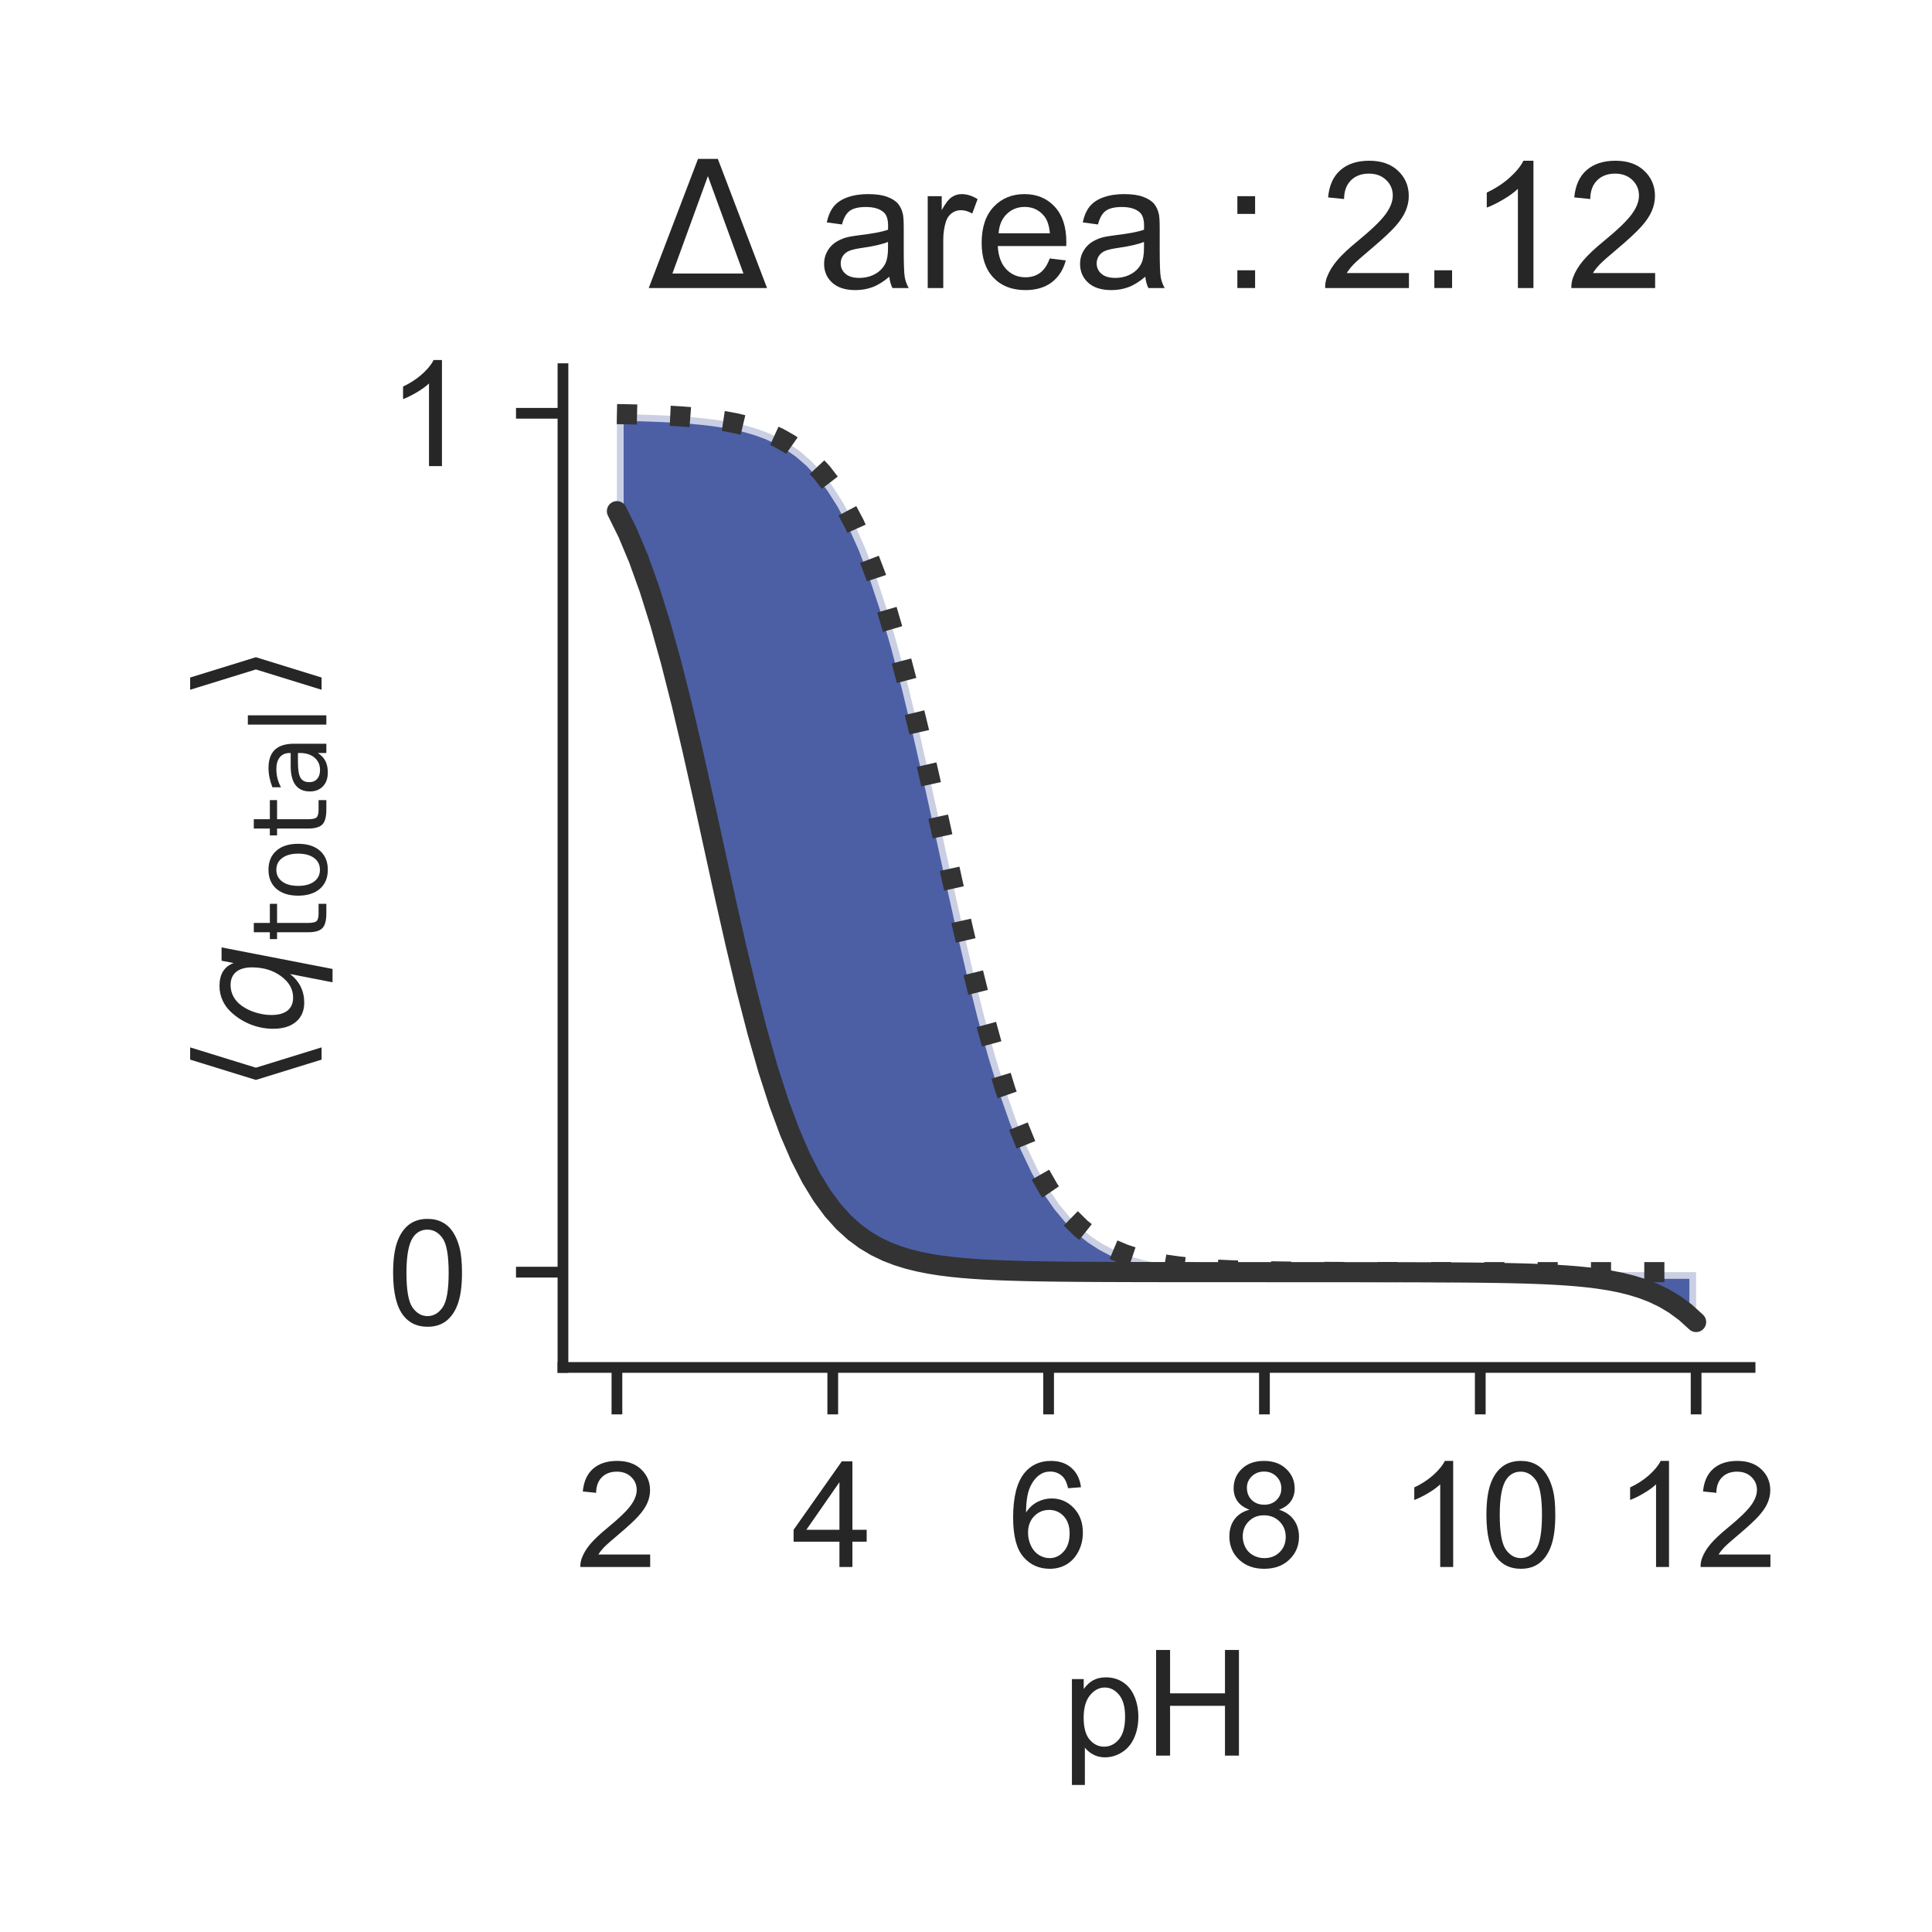 <?xml version="1.0" encoding="utf-8" standalone="no"?>
<!DOCTYPE svg PUBLIC "-//W3C//DTD SVG 1.1//EN"
  "http://www.w3.org/Graphics/SVG/1.1/DTD/svg11.dtd">
<!-- Created with matplotlib (http://matplotlib.org/) -->
<svg height="144pt" version="1.1" viewBox="0 0 144 144" width="144pt" xmlns="http://www.w3.org/2000/svg" xmlns:xlink="http://www.w3.org/1999/xlink">
 <defs>
  <style type="text/css">
*{stroke-linecap:butt;stroke-linejoin:round;}
  </style>
 </defs>
 <g id="figure_1">
  <g id="patch_1">
   <path d="M 0 144 
L 144 144 
L 144 0 
L 0 0 
z
" style="fill:#ffffff;"/>
  </g>
  <g id="axes_1">
   <g id="patch_2">
    <path d="M 41.96 101.92 
L 130.44 101.92 
L 130.44 27.48 
L 41.96 27.48 
z
" style="fill:#ffffff;"/>
   </g>
   <g id="matplotlib.axis_1">
    <g id="xtick_1">
     <g id="line2d_1">
      <defs>
       <path d="M 0 0 
L 0 3.5 
" id="mc3960af065" style="stroke:#262626;stroke-width:0.8;"/>
      </defs>
      <g>
       <use style="fill:#262626;stroke:#262626;stroke-width:0.8;" x="45.982" xlink:href="#mc3960af065" y="101.92"/>
      </g>
     </g>
     <g id="text_1">
      <!-- 2 -->
      <defs>
       <path d="M 50.344 8.453 
L 50.344 0 
L 3.031 0 
Q 2.938 3.172 4.047 6.109 
Q 5.859 10.938 9.828 15.625 
Q 13.812 20.312 21.344 26.469 
Q 33.016 36.031 37.109 41.625 
Q 41.219 47.219 41.219 52.203 
Q 41.219 57.422 37.469 61 
Q 33.734 64.594 27.734 64.594 
Q 21.391 64.594 17.578 60.781 
Q 13.766 56.984 13.719 50.25 
L 4.688 51.172 
Q 5.609 61.281 11.656 66.578 
Q 17.719 71.875 27.938 71.875 
Q 38.234 71.875 44.234 66.156 
Q 50.25 60.453 50.25 52 
Q 50.25 47.703 48.484 43.547 
Q 46.734 39.406 42.656 34.812 
Q 38.578 30.219 29.109 22.219 
Q 21.188 15.578 18.938 13.203 
Q 16.703 10.844 15.234 8.453 
z
" id="ArialMT-32"/>
      </defs>
      <g style="fill:#262626;" transform="translate(42.923 116.794)scale(0.11 -0.11)">
       <use xlink:href="#ArialMT-32"/>
      </g>
     </g>
    </g>
    <g id="xtick_2">
     <g id="line2d_2">
      <g>
       <use style="fill:#262626;stroke:#262626;stroke-width:0.8;" x="62.069" xlink:href="#mc3960af065" y="101.92"/>
      </g>
     </g>
     <g id="text_2">
      <!-- 4 -->
      <defs>
       <path d="M 32.328 0 
L 32.328 17.141 
L 1.266 17.141 
L 1.266 25.203 
L 33.938 71.578 
L 41.109 71.578 
L 41.109 25.203 
L 50.781 25.203 
L 50.781 17.141 
L 41.109 17.141 
L 41.109 0 
z
M 32.328 25.203 
L 32.328 57.469 
L 9.906 25.203 
z
" id="ArialMT-34"/>
      </defs>
      <g style="fill:#262626;" transform="translate(59.011 116.794)scale(0.11 -0.11)">
       <use xlink:href="#ArialMT-34"/>
      </g>
     </g>
    </g>
    <g id="xtick_3">
     <g id="line2d_3">
      <g>
       <use style="fill:#262626;stroke:#262626;stroke-width:0.8;" x="78.156" xlink:href="#mc3960af065" y="101.92"/>
      </g>
     </g>
     <g id="text_3">
      <!-- 6 -->
      <defs>
       <path d="M 49.75 54.047 
L 41.016 53.375 
Q 39.844 58.547 37.703 60.891 
Q 34.125 64.656 28.906 64.656 
Q 24.703 64.656 21.531 62.312 
Q 17.391 59.281 14.984 53.469 
Q 12.594 47.656 12.5 36.922 
Q 15.672 41.75 20.266 44.094 
Q 24.859 46.438 29.891 46.438 
Q 38.672 46.438 44.844 39.969 
Q 51.031 33.5 51.031 23.25 
Q 51.031 16.5 48.125 10.719 
Q 45.219 4.938 40.141 1.859 
Q 35.062 -1.219 28.609 -1.219 
Q 17.625 -1.219 10.688 6.859 
Q 3.766 14.938 3.766 33.5 
Q 3.766 54.25 11.422 63.672 
Q 18.109 71.875 29.438 71.875 
Q 37.891 71.875 43.281 67.141 
Q 48.688 62.406 49.75 54.047 
z
M 13.875 23.188 
Q 13.875 18.656 15.797 14.5 
Q 17.719 10.359 21.188 8.172 
Q 24.656 6 28.469 6 
Q 34.031 6 38.031 10.484 
Q 42.047 14.984 42.047 22.703 
Q 42.047 30.125 38.078 34.391 
Q 34.125 38.672 28.125 38.672 
Q 22.172 38.672 18.016 34.391 
Q 13.875 30.125 13.875 23.188 
z
" id="ArialMT-36"/>
      </defs>
      <g style="fill:#262626;" transform="translate(75.098 116.794)scale(0.11 -0.11)">
       <use xlink:href="#ArialMT-36"/>
      </g>
     </g>
    </g>
    <g id="xtick_4">
     <g id="line2d_4">
      <g>
       <use style="fill:#262626;stroke:#262626;stroke-width:0.8;" x="94.244" xlink:href="#mc3960af065" y="101.92"/>
      </g>
     </g>
     <g id="text_4">
      <!-- 8 -->
      <defs>
       <path d="M 17.672 38.812 
Q 12.203 40.828 9.562 44.531 
Q 6.938 48.25 6.938 53.422 
Q 6.938 61.234 12.547 66.547 
Q 18.172 71.875 27.484 71.875 
Q 36.859 71.875 42.578 66.422 
Q 48.297 60.984 48.297 53.172 
Q 48.297 48.188 45.672 44.5 
Q 43.062 40.828 37.75 38.812 
Q 44.344 36.672 47.781 31.875 
Q 51.219 27.094 51.219 20.453 
Q 51.219 11.281 44.719 5.031 
Q 38.234 -1.219 27.641 -1.219 
Q 17.047 -1.219 10.547 5.047 
Q 4.047 11.328 4.047 20.703 
Q 4.047 27.688 7.594 32.391 
Q 11.141 37.109 17.672 38.812 
z
M 15.922 53.719 
Q 15.922 48.641 19.188 45.406 
Q 22.469 42.188 27.688 42.188 
Q 32.766 42.188 36.016 45.375 
Q 39.266 48.578 39.266 53.219 
Q 39.266 58.062 35.906 61.359 
Q 32.562 64.656 27.594 64.656 
Q 22.562 64.656 19.234 61.422 
Q 15.922 58.203 15.922 53.719 
z
M 13.094 20.656 
Q 13.094 16.891 14.875 13.375 
Q 16.656 9.859 20.172 7.922 
Q 23.688 6 27.734 6 
Q 34.031 6 38.125 10.047 
Q 42.234 14.109 42.234 20.359 
Q 42.234 26.703 38.016 30.859 
Q 33.797 35.016 27.438 35.016 
Q 21.234 35.016 17.156 30.906 
Q 13.094 26.812 13.094 20.656 
z
" id="ArialMT-38"/>
      </defs>
      <g style="fill:#262626;" transform="translate(91.185 116.794)scale(0.11 -0.11)">
       <use xlink:href="#ArialMT-38"/>
      </g>
     </g>
    </g>
    <g id="xtick_5">
     <g id="line2d_5">
      <g>
       <use style="fill:#262626;stroke:#262626;stroke-width:0.8;" x="110.331" xlink:href="#mc3960af065" y="101.92"/>
      </g>
     </g>
     <g id="text_5">
      <!-- 10 -->
      <defs>
       <path d="M 37.25 0 
L 28.469 0 
L 28.469 56 
Q 25.297 52.984 20.141 49.953 
Q 14.984 46.922 10.891 45.406 
L 10.891 53.906 
Q 18.266 57.375 23.781 62.297 
Q 29.297 67.234 31.594 71.875 
L 37.25 71.875 
z
" id="ArialMT-31"/>
       <path d="M 4.156 35.297 
Q 4.156 48 6.766 55.734 
Q 9.375 63.484 14.516 67.672 
Q 19.672 71.875 27.484 71.875 
Q 33.25 71.875 37.594 69.547 
Q 41.938 67.234 44.766 62.859 
Q 47.609 58.5 49.219 52.219 
Q 50.828 45.953 50.828 35.297 
Q 50.828 22.703 48.234 14.969 
Q 45.656 7.234 40.5 3 
Q 35.359 -1.219 27.484 -1.219 
Q 17.141 -1.219 11.234 6.203 
Q 4.156 15.141 4.156 35.297 
z
M 13.188 35.297 
Q 13.188 17.672 17.312 11.828 
Q 21.438 6 27.484 6 
Q 33.547 6 37.672 11.859 
Q 41.797 17.719 41.797 35.297 
Q 41.797 52.984 37.672 58.781 
Q 33.547 64.594 27.391 64.594 
Q 21.344 64.594 17.719 59.469 
Q 13.188 52.938 13.188 35.297 
z
" id="ArialMT-30"/>
      </defs>
      <g style="fill:#262626;" transform="translate(104.214 116.794)scale(0.11 -0.11)">
       <use xlink:href="#ArialMT-31"/>
       <use x="55.615" xlink:href="#ArialMT-30"/>
      </g>
     </g>
    </g>
    <g id="xtick_6">
     <g id="line2d_6">
      <g>
       <use style="fill:#262626;stroke:#262626;stroke-width:0.8;" x="126.418" xlink:href="#mc3960af065" y="101.92"/>
      </g>
     </g>
     <g id="text_6">
      <!-- 12 -->
      <g style="fill:#262626;" transform="translate(120.301 116.794)scale(0.11 -0.11)">
       <use xlink:href="#ArialMT-31"/>
       <use x="55.615" xlink:href="#ArialMT-32"/>
      </g>
     </g>
    </g>
    <g id="text_7">
     <!-- pH -->
     <defs>
      <path d="M 6.594 -19.875 
L 6.594 51.859 
L 14.594 51.859 
L 14.594 45.125 
Q 17.438 49.078 21 51.047 
Q 24.562 53.031 29.641 53.031 
Q 36.281 53.031 41.359 49.609 
Q 46.438 46.188 49.016 39.953 
Q 51.609 33.734 51.609 26.312 
Q 51.609 18.359 48.75 11.984 
Q 45.906 5.609 40.453 2.219 
Q 35.016 -1.172 29 -1.172 
Q 24.609 -1.172 21.109 0.688 
Q 17.625 2.547 15.375 5.375 
L 15.375 -19.875 
z
M 14.547 25.641 
Q 14.547 15.625 18.594 10.844 
Q 22.656 6.062 28.422 6.062 
Q 34.281 6.062 38.453 11.016 
Q 42.625 15.969 42.625 26.375 
Q 42.625 36.281 38.547 41.203 
Q 34.469 46.141 28.812 46.141 
Q 23.188 46.141 18.859 40.891 
Q 14.547 35.641 14.547 25.641 
z
" id="ArialMT-70"/>
      <path d="M 8.016 0 
L 8.016 71.578 
L 17.484 71.578 
L 17.484 42.188 
L 54.688 42.188 
L 54.688 71.578 
L 64.156 71.578 
L 64.156 0 
L 54.688 0 
L 54.688 33.734 
L 17.484 33.734 
L 17.484 0 
z
" id="ArialMT-48"/>
     </defs>
     <g style="fill:#262626;" transform="translate(79.169 130.853)scale(0.11 -0.11)">
      <use xlink:href="#ArialMT-70"/>
      <use x="55.615" xlink:href="#ArialMT-48"/>
     </g>
    </g>
   </g>
   <g id="matplotlib.axis_2">
    <g id="ytick_1">
     <g id="line2d_7">
      <defs>
       <path d="M 0 0 
L -3.5 0 
" id="m594d4936a3" style="stroke:#262626;stroke-width:0.8;"/>
      </defs>
      <g>
       <use style="fill:#262626;stroke:#262626;stroke-width:0.8;" x="41.96" xlink:href="#m594d4936a3" y="94.819"/>
      </g>
     </g>
     <g id="text_8">
      <!-- 0 -->
      <g style="fill:#262626;" transform="translate(28.843 98.755)scale(0.11 -0.11)">
       <use xlink:href="#ArialMT-30"/>
      </g>
     </g>
    </g>
    <g id="ytick_2">
     <g id="line2d_8">
      <g>
       <use style="fill:#262626;stroke:#262626;stroke-width:0.8;" x="41.96" xlink:href="#m594d4936a3" y="30.804"/>
      </g>
     </g>
     <g id="text_9">
      <!-- 1 -->
      <g style="fill:#262626;" transform="translate(28.843 34.741)scale(0.11 -0.11)">
       <use xlink:href="#ArialMT-31"/>
      </g>
     </g>
    </g>
    <g id="text_10">
     <!-- $\langle q_\mathsf{total} \rangle$ -->
     <defs>
      <path d="M 8.938 31.344 
L 22.703 75.875 
L 31 75.875 
L 17.234 31.344 
L 31 -13.188 
L 22.703 -13.188 
z
" id="DejaVuSans-27e8"/>
      <path d="M 41.703 8.203 
Q 38.094 3.469 33.172 1.016 
Q 28.266 -1.422 22.312 -1.422 
Q 14.016 -1.422 9.297 4.172 
Q 4.594 9.766 4.594 19.578 
Q 4.594 27.484 7.5 34.859 
Q 10.406 42.234 15.828 48.094 
Q 19.344 51.906 23.906 53.953 
Q 28.469 56 33.5 56 
Q 39.547 56 43.453 53.609 
Q 47.359 51.219 49.125 46.391 
L 50.688 54.594 
L 59.719 54.594 
L 45.125 -20.609 
L 36.078 -20.609 
z
M 13.922 20.906 
Q 13.922 13.672 16.938 9.891 
Q 19.969 6.109 25.688 6.109 
Q 34.188 6.109 40.188 14.234 
Q 46.188 22.359 46.188 33.984 
Q 46.188 41.016 43.078 44.75 
Q 39.984 48.484 34.188 48.484 
Q 29.938 48.484 26.312 46.5 
Q 22.703 44.531 20.016 40.719 
Q 17.188 36.719 15.547 31.344 
Q 13.922 25.984 13.922 20.906 
z
" id="DejaVuSans-Oblique-71"/>
      <path d="M 18.312 70.219 
L 18.312 54.688 
L 36.812 54.688 
L 36.812 47.703 
L 18.312 47.703 
L 18.312 18.016 
Q 18.312 11.328 20.141 9.422 
Q 21.969 7.516 27.594 7.516 
L 36.812 7.516 
L 36.812 0 
L 27.594 0 
Q 17.188 0 13.234 3.875 
Q 9.281 7.766 9.281 18.016 
L 9.281 47.703 
L 2.688 47.703 
L 2.688 54.688 
L 9.281 54.688 
L 9.281 70.219 
z
" id="DejaVuSans-74"/>
      <path d="M 30.609 48.391 
Q 23.391 48.391 19.188 42.75 
Q 14.984 37.109 14.984 27.297 
Q 14.984 17.484 19.156 11.844 
Q 23.344 6.203 30.609 6.203 
Q 37.797 6.203 41.984 11.859 
Q 46.188 17.531 46.188 27.297 
Q 46.188 37.016 41.984 42.703 
Q 37.797 48.391 30.609 48.391 
z
M 30.609 56 
Q 42.328 56 49.016 48.375 
Q 55.719 40.766 55.719 27.297 
Q 55.719 13.875 49.016 6.219 
Q 42.328 -1.422 30.609 -1.422 
Q 18.844 -1.422 12.172 6.219 
Q 5.516 13.875 5.516 27.297 
Q 5.516 40.766 12.172 48.375 
Q 18.844 56 30.609 56 
z
" id="DejaVuSans-6f"/>
      <path d="M 34.281 27.484 
Q 23.391 27.484 19.188 25 
Q 14.984 22.516 14.984 16.5 
Q 14.984 11.719 18.141 8.906 
Q 21.297 6.109 26.703 6.109 
Q 34.188 6.109 38.703 11.406 
Q 43.219 16.703 43.219 25.484 
L 43.219 27.484 
z
M 52.203 31.203 
L 52.203 0 
L 43.219 0 
L 43.219 8.297 
Q 40.141 3.328 35.547 0.953 
Q 30.953 -1.422 24.312 -1.422 
Q 15.922 -1.422 10.953 3.297 
Q 6 8.016 6 15.922 
Q 6 25.141 12.172 29.828 
Q 18.359 34.516 30.609 34.516 
L 43.219 34.516 
L 43.219 35.406 
Q 43.219 41.609 39.141 45 
Q 35.062 48.391 27.688 48.391 
Q 23 48.391 18.547 47.266 
Q 14.109 46.141 10.016 43.891 
L 10.016 52.203 
Q 14.938 54.109 19.578 55.047 
Q 24.219 56 28.609 56 
Q 40.484 56 46.344 49.844 
Q 52.203 43.703 52.203 31.203 
z
" id="DejaVuSans-61"/>
      <path d="M 9.422 75.984 
L 18.406 75.984 
L 18.406 0 
L 9.422 0 
z
" id="DejaVuSans-6c"/>
      <path d="M 30.078 31.344 
L 16.312 -13.188 
L 8.016 -13.188 
L 21.781 31.344 
L 8.016 75.875 
L 16.312 75.875 
z
" id="DejaVuSans-27e9"/>
     </defs>
     <g style="fill:#262626;" transform="translate(22.533 81.475)rotate(-90)scale(0.11 -0.11)">
      <use transform="translate(0 0.125)" xlink:href="#DejaVuSans-27e8"/>
      <use transform="translate(39.014 0.125)" xlink:href="#DejaVuSans-Oblique-71"/>
      <use transform="translate(102.49 -16.281)scale(0.7)" xlink:href="#DejaVuSans-74"/>
      <use transform="translate(129.937 -16.281)scale(0.7)" xlink:href="#DejaVuSans-6f"/>
      <use transform="translate(172.764 -16.281)scale(0.7)" xlink:href="#DejaVuSans-74"/>
      <use transform="translate(200.21 -16.281)scale(0.7)" xlink:href="#DejaVuSans-61"/>
      <use transform="translate(243.105 -16.281)scale(0.7)" xlink:href="#DejaVuSans-6c"/>
      <use transform="translate(265.288 0.125)" xlink:href="#DejaVuSans-27e9"/>
     </g>
    </g>
   </g>
   <g id="PolyCollection_1">
    <defs>
     <path d="M 45.982 -113.136 
L 45.982 -113.136 
L 46.786 -113.121 
L 47.591 -113.102 
L 48.395 -113.077 
L 49.199 -113.046 
L 50.004 -113.008 
L 50.808 -112.959 
L 51.612 -112.898 
L 52.417 -112.821 
L 53.221 -112.725 
L 54.025 -112.604 
L 54.83 -112.453 
L 55.634 -112.263 
L 56.439 -112.026 
L 57.243 -111.73 
L 58.047 -111.361 
L 58.852 -110.903 
L 59.656 -110.336 
L 60.46 -109.636 
L 61.265 -108.778 
L 62.069 -107.732 
L 62.873 -106.466 
L 63.678 -104.948 
L 64.482 -103.147 
L 65.287 -101.039 
L 66.091 -98.609 
L 66.895 -95.855 
L 67.7 -92.796 
L 68.504 -89.472 
L 69.308 -85.944 
L 70.113 -82.294 
L 70.917 -78.615 
L 71.721 -75.003 
L 72.526 -71.548 
L 73.33 -68.323 
L 74.135 -65.383 
L 74.939 -62.757 
L 75.743 -60.457 
L 76.548 -58.475 
L 77.352 -56.79 
L 78.156 -55.377 
L 78.961 -54.203 
L 79.765 -53.235 
L 80.569 -52.444 
L 81.374 -51.801 
L 82.178 -51.28 
L 82.983 -50.859 
L 83.787 -50.521 
L 84.591 -50.25 
L 85.396 -50.034 
L 86.2 -49.86 
L 87.004 -49.722 
L 87.809 -49.611 
L 88.613 -49.523 
L 89.417 -49.453 
L 90.222 -49.398 
L 91.026 -49.353 
L 91.831 -49.318 
L 92.635 -49.29 
L 93.439 -49.268 
L 94.244 -49.25 
L 95.048 -49.236 
L 95.852 -49.225 
L 96.657 -49.216 
L 97.461 -49.209 
L 98.265 -49.203 
L 99.07 -49.199 
L 99.874 -49.195 
L 100.679 -49.192 
L 101.483 -49.19 
L 102.287 -49.188 
L 103.092 -49.187 
L 103.896 -49.186 
L 104.7 -49.185 
L 105.505 -49.184 
L 106.309 -49.184 
L 107.113 -49.183 
L 107.918 -49.183 
L 108.722 -49.183 
L 109.527 -49.182 
L 110.331 -49.182 
L 111.135 -49.182 
L 111.94 -49.182 
L 112.744 -49.182 
L 113.548 -49.182 
L 114.353 -49.182 
L 115.157 -49.182 
L 115.961 -49.182 
L 116.766 -49.182 
L 117.57 -49.182 
L 118.375 -49.182 
L 119.179 -49.182 
L 119.983 -49.182 
L 120.788 -49.182 
L 121.592 -49.182 
L 122.396 -49.182 
L 123.201 -49.182 
L 124.005 -49.182 
L 124.809 -49.182 
L 125.614 -49.182 
L 126.418 -49.182 
L 126.418 -49.182 
L 126.418 -45.464 
L 125.614 -46.193 
L 124.809 -46.784 
L 124.005 -47.263 
L 123.201 -47.648 
L 122.396 -47.957 
L 121.592 -48.205 
L 120.788 -48.404 
L 119.983 -48.562 
L 119.179 -48.688 
L 118.375 -48.789 
L 117.57 -48.869 
L 116.766 -48.933 
L 115.961 -48.984 
L 115.157 -49.025 
L 114.353 -49.057 
L 113.548 -49.083 
L 112.744 -49.103 
L 111.94 -49.119 
L 111.135 -49.132 
L 110.331 -49.142 
L 109.527 -49.15 
L 108.722 -49.157 
L 107.918 -49.162 
L 107.113 -49.166 
L 106.309 -49.169 
L 105.505 -49.172 
L 104.7 -49.174 
L 103.896 -49.175 
L 103.092 -49.177 
L 102.287 -49.178 
L 101.483 -49.178 
L 100.679 -49.179 
L 99.874 -49.18 
L 99.07 -49.18 
L 98.265 -49.18 
L 97.461 -49.181 
L 96.657 -49.181 
L 95.852 -49.181 
L 95.048 -49.181 
L 94.244 -49.182 
L 93.439 -49.182 
L 92.635 -49.182 
L 91.831 -49.182 
L 91.026 -49.183 
L 90.222 -49.183 
L 89.417 -49.183 
L 88.613 -49.184 
L 87.809 -49.185 
L 87.004 -49.185 
L 86.2 -49.186 
L 85.396 -49.188 
L 84.591 -49.189 
L 83.787 -49.191 
L 82.983 -49.194 
L 82.178 -49.197 
L 81.374 -49.201 
L 80.569 -49.206 
L 79.765 -49.213 
L 78.961 -49.221 
L 78.156 -49.231 
L 77.352 -49.244 
L 76.548 -49.26 
L 75.743 -49.281 
L 74.939 -49.306 
L 74.135 -49.339 
L 73.33 -49.379 
L 72.526 -49.43 
L 71.721 -49.494 
L 70.917 -49.574 
L 70.113 -49.675 
L 69.308 -49.802 
L 68.504 -49.961 
L 67.7 -50.159 
L 66.895 -50.408 
L 66.091 -50.718 
L 65.287 -51.104 
L 64.482 -51.583 
L 63.678 -52.175 
L 62.873 -52.905 
L 62.069 -53.8 
L 61.265 -54.889 
L 60.46 -56.205 
L 59.656 -57.779 
L 58.852 -59.641 
L 58.047 -61.815 
L 57.243 -64.313 
L 56.439 -67.132 
L 55.634 -70.25 
L 54.83 -73.623 
L 54.025 -77.183 
L 53.221 -80.847 
L 52.417 -84.52 
L 51.612 -88.106 
L 50.808 -91.519 
L 50.004 -94.688 
L 49.199 -97.565 
L 48.395 -100.124 
L 47.591 -102.357 
L 46.786 -104.276 
L 45.982 -105.901 
z
" id="m6843737f4f" style="stroke:#ffffff;stroke-opacity:0.7;"/>
    </defs>
    <g clip-path="url(#p58e6fdf251)">
     <use style="fill:#001c7f;fill-opacity:0.7;stroke:#ffffff;stroke-opacity:0.7;" x="0" xlink:href="#m6843737f4f" y="144"/>
    </g>
   </g>
   <g id="line2d_9">
    <path clip-path="url(#p58e6fdf251)" d="M 45.982 30.864 
L 46.786 30.879 
L 47.591 30.898 
L 48.395 30.923 
L 49.199 30.954 
L 50.004 30.992 
L 50.808 31.041 
L 51.612 31.102 
L 52.417 31.179 
L 53.221 31.275 
L 54.025 31.396 
L 54.83 31.547 
L 55.634 31.737 
L 56.439 31.974 
L 57.243 32.27 
L 58.047 32.639 
L 58.852 33.097 
L 59.656 33.664 
L 60.46 34.364 
L 61.265 35.222 
L 62.069 36.268 
L 62.873 37.534 
L 63.678 39.052 
L 64.482 40.853 
L 65.287 42.961 
L 66.091 45.391 
L 66.895 48.145 
L 67.7 51.204 
L 68.504 54.528 
L 69.308 58.056 
L 70.113 61.706 
L 70.917 65.385 
L 71.721 68.997 
L 72.526 72.452 
L 73.33 75.677 
L 74.135 78.617 
L 74.939 81.243 
L 75.743 83.543 
L 76.548 85.525 
L 77.352 87.21 
L 78.156 88.623 
L 78.961 89.797 
L 79.765 90.765 
L 80.569 91.556 
L 81.374 92.199 
L 82.178 92.72 
L 82.983 93.141 
L 83.787 93.479 
L 84.591 93.75 
L 85.396 93.966 
L 86.2 94.14 
L 87.004 94.278 
L 87.809 94.389 
L 88.613 94.477 
L 89.417 94.547 
L 90.222 94.602 
L 91.026 94.647 
L 91.831 94.682 
L 92.635 94.71 
L 93.439 94.732 
L 94.244 94.75 
L 95.048 94.764 
L 95.852 94.775 
L 96.657 94.784 
L 97.461 94.791 
L 98.265 94.797 
L 99.07 94.801 
L 99.874 94.805 
L 100.679 94.808 
L 101.483 94.81 
L 102.287 94.812 
L 103.092 94.813 
L 103.896 94.814 
L 104.7 94.815 
L 105.505 94.816 
L 106.309 94.816 
L 107.113 94.817 
L 107.918 94.817 
L 108.722 94.817 
L 109.527 94.818 
L 110.331 94.818 
L 111.135 94.818 
L 111.94 94.818 
L 112.744 94.818 
L 113.548 94.818 
L 114.353 94.818 
L 115.157 94.818 
L 115.961 94.818 
L 116.766 94.818 
L 117.57 94.818 
L 118.375 94.818 
L 119.179 94.818 
L 119.983 94.818 
L 120.788 94.818 
L 121.592 94.818 
L 122.396 94.818 
L 123.201 94.818 
L 124.005 94.818 
L 124.809 94.818 
L 125.614 94.818 
L 126.418 94.818 
" style="fill:none;stroke:#333333;stroke-dasharray:1.5,2.475;stroke-dashoffset:0;stroke-width:1.5;"/>
   </g>
   <g id="line2d_10">
    <path clip-path="url(#p58e6fdf251)" d="M 45.982 38.099 
L 46.786 39.724 
L 47.591 41.643 
L 48.395 43.876 
L 49.199 46.435 
L 50.004 49.312 
L 50.808 52.481 
L 51.612 55.894 
L 52.417 59.48 
L 53.221 63.153 
L 54.025 66.817 
L 54.83 70.377 
L 55.634 73.75 
L 56.439 76.868 
L 57.243 79.687 
L 58.047 82.185 
L 58.852 84.359 
L 59.656 86.221 
L 60.46 87.795 
L 61.265 89.111 
L 62.069 90.2 
L 62.873 91.095 
L 63.678 91.825 
L 64.482 92.417 
L 65.287 92.896 
L 66.091 93.282 
L 66.895 93.592 
L 67.7 93.841 
L 68.504 94.039 
L 69.308 94.198 
L 70.113 94.325 
L 70.917 94.426 
L 71.721 94.506 
L 72.526 94.57 
L 73.33 94.621 
L 74.135 94.661 
L 74.939 94.694 
L 75.743 94.719 
L 76.548 94.74 
L 77.352 94.756 
L 78.156 94.769 
L 78.961 94.779 
L 79.765 94.787 
L 80.569 94.794 
L 81.374 94.799 
L 82.178 94.803 
L 82.983 94.806 
L 83.787 94.809 
L 84.591 94.811 
L 85.396 94.812 
L 86.2 94.814 
L 87.004 94.815 
L 87.809 94.815 
L 88.613 94.816 
L 89.417 94.817 
L 90.222 94.817 
L 91.026 94.817 
L 91.831 94.818 
L 92.635 94.818 
L 93.439 94.818 
L 94.244 94.818 
L 95.048 94.819 
L 95.852 94.819 
L 96.657 94.819 
L 97.461 94.819 
L 98.265 94.82 
L 99.07 94.82 
L 99.874 94.82 
L 100.679 94.821 
L 101.483 94.822 
L 102.287 94.822 
L 103.092 94.823 
L 103.896 94.825 
L 104.7 94.826 
L 105.505 94.828 
L 106.309 94.831 
L 107.113 94.834 
L 107.918 94.838 
L 108.722 94.843 
L 109.527 94.85 
L 110.331 94.858 
L 111.135 94.868 
L 111.94 94.881 
L 112.744 94.897 
L 113.548 94.917 
L 114.353 94.943 
L 115.157 94.975 
L 115.961 95.016 
L 116.766 95.067 
L 117.57 95.131 
L 118.375 95.211 
L 119.179 95.312 
L 119.983 95.438 
L 120.788 95.596 
L 121.592 95.795 
L 122.396 96.043 
L 123.201 96.352 
L 124.005 96.737 
L 124.809 97.216 
L 125.614 97.807 
L 126.418 98.536 
" style="fill:none;stroke:#333333;stroke-linecap:round;stroke-width:1.5;"/>
   </g>
   <g id="patch_3">
    <path d="M 41.96 101.92 
L 41.96 27.48 
" style="fill:none;stroke:#262626;stroke-linecap:square;stroke-linejoin:miter;stroke-width:0.8;"/>
   </g>
   <g id="patch_4">
    <path d="M 41.96 101.92 
L 130.44 101.92 
" style="fill:none;stroke:#262626;stroke-linecap:square;stroke-linejoin:miter;stroke-width:0.8;"/>
   </g>
   <g id="text_11">
    <!-- $\Delta$ area : 2.12 -->
    <defs>
     <path d="M 34.188 63.188 
L 14.156 8.203 
L 54.25 8.203 
z
M 0.781 0 
L 28.609 72.906 
L 39.797 72.906 
L 67.578 0 
z
" id="DejaVuSans-394"/>
     <path id="ArialMT-20"/>
     <path d="M 40.438 6.391 
Q 35.547 2.25 31.031 0.531 
Q 26.516 -1.172 21.344 -1.172 
Q 12.797 -1.172 8.203 3 
Q 3.609 7.172 3.609 13.672 
Q 3.609 17.484 5.344 20.625 
Q 7.078 23.781 9.891 25.688 
Q 12.703 27.594 16.219 28.562 
Q 18.797 29.25 24.031 29.891 
Q 34.672 31.156 39.703 32.906 
Q 39.75 34.719 39.75 35.203 
Q 39.75 40.578 37.25 42.781 
Q 33.891 45.75 27.25 45.75 
Q 21.047 45.75 18.094 43.578 
Q 15.141 41.406 13.719 35.891 
L 5.125 37.062 
Q 6.297 42.578 8.984 45.969 
Q 11.672 49.359 16.75 51.188 
Q 21.828 53.031 28.516 53.031 
Q 35.156 53.031 39.297 51.469 
Q 43.453 49.906 45.406 47.531 
Q 47.359 45.172 48.141 41.547 
Q 48.578 39.312 48.578 33.453 
L 48.578 21.734 
Q 48.578 9.469 49.141 6.219 
Q 49.703 2.984 51.375 0 
L 42.188 0 
Q 40.828 2.734 40.438 6.391 
z
M 39.703 26.031 
Q 34.906 24.078 25.344 22.703 
Q 19.922 21.922 17.672 20.938 
Q 15.438 19.969 14.203 18.094 
Q 12.984 16.219 12.984 13.922 
Q 12.984 10.406 15.641 8.062 
Q 18.312 5.719 23.438 5.719 
Q 28.516 5.719 32.469 7.938 
Q 36.422 10.156 38.281 14.016 
Q 39.703 17 39.703 22.797 
z
" id="ArialMT-61"/>
     <path d="M 6.5 0 
L 6.5 51.859 
L 14.406 51.859 
L 14.406 44 
Q 17.438 49.516 20 51.266 
Q 22.562 53.031 25.641 53.031 
Q 30.078 53.031 34.672 50.203 
L 31.641 42.047 
Q 28.422 43.953 25.203 43.953 
Q 22.312 43.953 20.016 42.219 
Q 17.719 40.484 16.75 37.406 
Q 15.281 32.719 15.281 27.156 
L 15.281 0 
z
" id="ArialMT-72"/>
     <path d="M 42.094 16.703 
L 51.172 15.578 
Q 49.031 7.625 43.219 3.219 
Q 37.406 -1.172 28.375 -1.172 
Q 17 -1.172 10.328 5.828 
Q 3.656 12.844 3.656 25.484 
Q 3.656 38.578 10.391 45.797 
Q 17.141 53.031 27.875 53.031 
Q 38.281 53.031 44.875 45.953 
Q 51.469 38.875 51.469 26.031 
Q 51.469 25.25 51.422 23.688 
L 12.75 23.688 
Q 13.234 15.141 17.578 10.594 
Q 21.922 6.062 28.422 6.062 
Q 33.25 6.062 36.672 8.594 
Q 40.094 11.141 42.094 16.703 
z
M 13.234 30.906 
L 42.188 30.906 
Q 41.609 37.453 38.875 40.719 
Q 34.672 45.797 27.984 45.797 
Q 21.922 45.797 17.797 41.75 
Q 13.672 37.703 13.234 30.906 
z
" id="ArialMT-65"/>
     <path d="M 9.031 41.844 
L 9.031 51.859 
L 19.047 51.859 
L 19.047 41.844 
z
M 9.031 0 
L 9.031 10.016 
L 19.047 10.016 
L 19.047 0 
z
" id="ArialMT-3a"/>
     <path d="M 9.078 0 
L 9.078 10.016 
L 19.094 10.016 
L 19.094 0 
z
" id="ArialMT-2e"/>
    </defs>
    <g style="fill:#262626;" transform="translate(48.25 21.48)scale(0.132 -0.132)">
     <use transform="translate(0 0.094)" xlink:href="#DejaVuSans-394"/>
     <use transform="translate(68.408 0.094)" xlink:href="#ArialMT-20"/>
     <use transform="translate(96.191 0.094)" xlink:href="#ArialMT-61"/>
     <use transform="translate(151.807 0.094)" xlink:href="#ArialMT-72"/>
     <use transform="translate(185.107 0.094)" xlink:href="#ArialMT-65"/>
     <use transform="translate(240.723 0.094)" xlink:href="#ArialMT-61"/>
     <use transform="translate(296.338 0.094)" xlink:href="#ArialMT-20"/>
     <use transform="translate(324.121 0.094)" xlink:href="#ArialMT-3a"/>
     <use transform="translate(351.904 0.094)" xlink:href="#ArialMT-20"/>
     <use transform="translate(379.688 0.094)" xlink:href="#ArialMT-32"/>
     <use transform="translate(435.303 0.094)" xlink:href="#ArialMT-2e"/>
     <use transform="translate(463.086 0.094)" xlink:href="#ArialMT-31"/>
     <use transform="translate(518.701 0.094)" xlink:href="#ArialMT-32"/>
    </g>
   </g>
  </g>
 </g>
 <defs>
  <clipPath id="p58e6fdf251">
   <rect height="74.44" width="88.48" x="41.96" y="27.48"/>
  </clipPath>
 </defs>
</svg>
